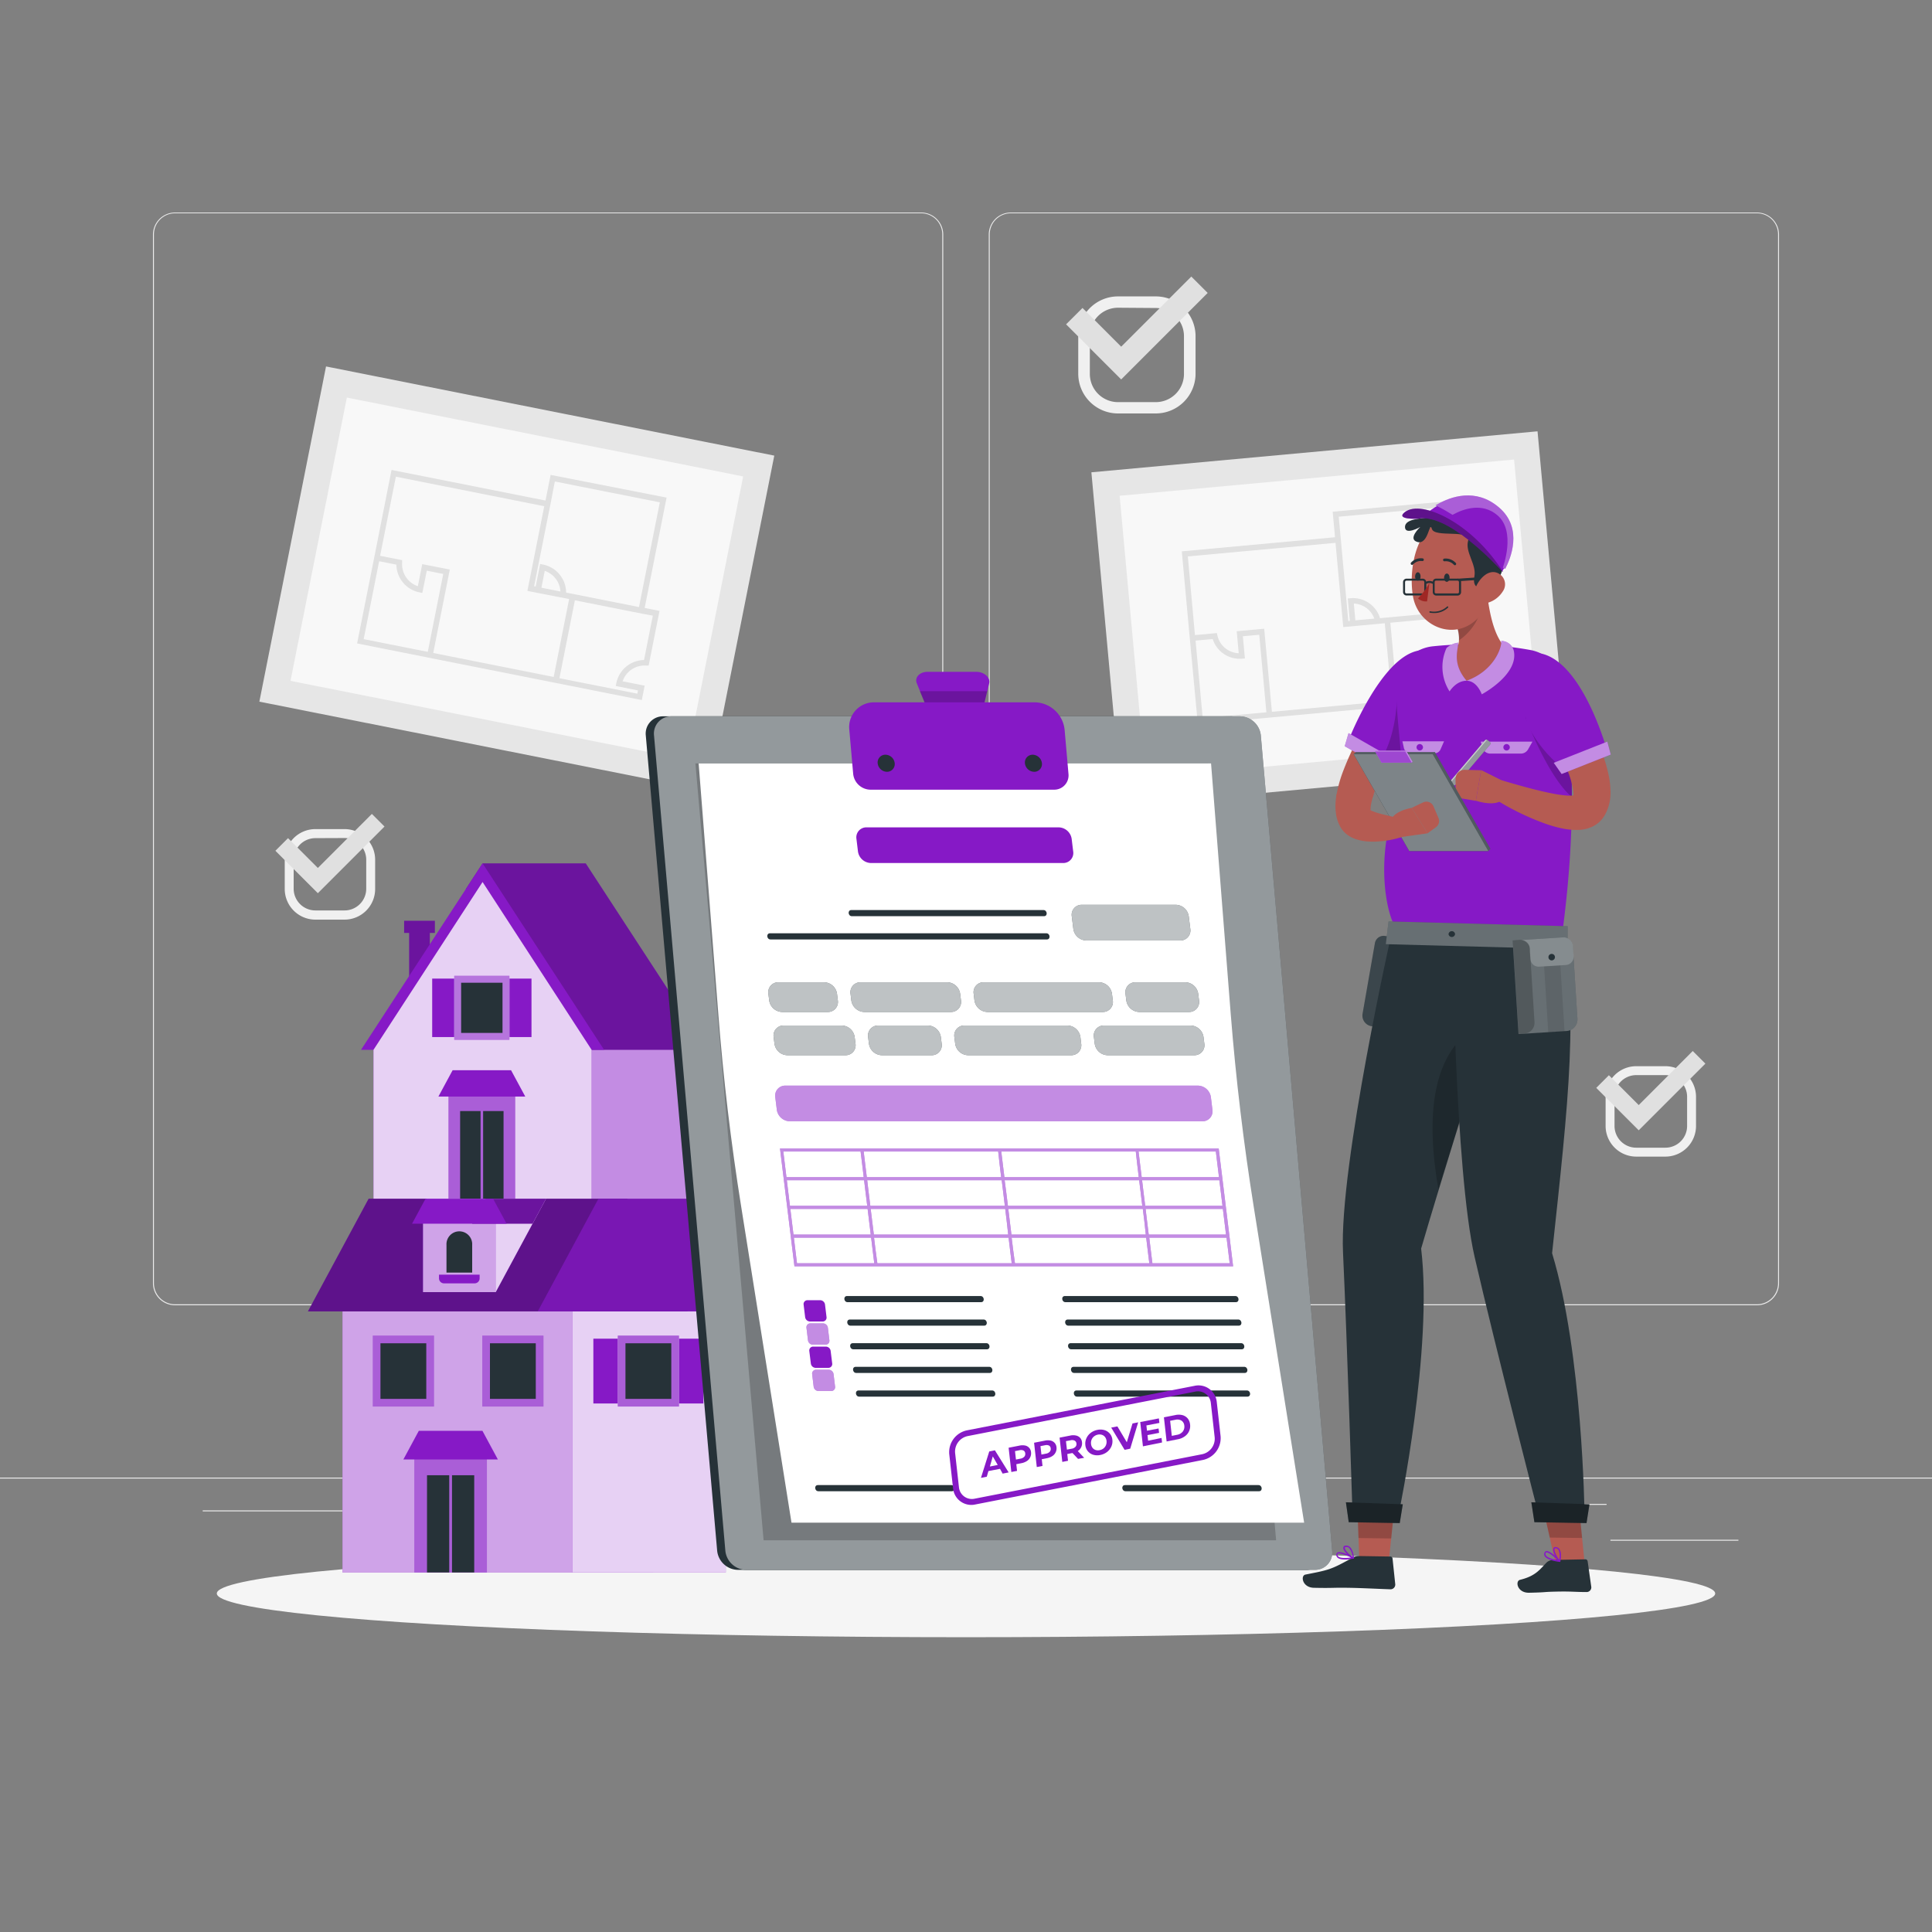 <svg xmlns="http://www.w3.org/2000/svg" viewBox="0 0 500 500"><rect x="0" y="0" width="500" height="500" fill="#808080" stroke="none"/><g id="freepik--background-complete--inject-14"><rect x="416.78" y="398.49" width="33.12" height="0.25" style="fill:#ebebeb"></rect><rect x="322.53" y="401.21" width="8.69" height="0.25" style="fill:#ebebeb"></rect><rect x="396.59" y="389.21" width="19.19" height="0.25" style="fill:#ebebeb"></rect><rect x="52.46" y="390.89" width="43.19" height="0.25" style="fill:#ebebeb"></rect><rect x="104.56" y="390.89" width="6.33" height="0.25" style="fill:#ebebeb"></rect><rect x="131.47" y="395.11" width="93.68" height="0.25" style="fill:#ebebeb"></rect><path d="M238.4,337.8H45.3a5.71,5.71,0,0,1-5.71-5.71V60.66A5.71,5.71,0,0,1,45.3,55H238.4a5.71,5.71,0,0,1,5.71,5.71V332.09A5.71,5.71,0,0,1,238.4,337.8ZM45.3,55.2a5.47,5.47,0,0,0-5.46,5.46V332.09a5.47,5.47,0,0,0,5.46,5.46H238.4a5.47,5.47,0,0,0,5.46-5.46V60.66a5.47,5.47,0,0,0-5.46-5.46Z" style="fill:#ebebeb"></path><path d="M454.7,337.8H261.6a5.71,5.71,0,0,1-5.71-5.71V60.66A5.71,5.71,0,0,1,261.6,55H454.7a5.71,5.71,0,0,1,5.71,5.71V332.09A5.71,5.71,0,0,1,454.7,337.8ZM261.6,55.2a5.47,5.47,0,0,0-5.46,5.46V332.09a5.47,5.47,0,0,0,5.46,5.46H454.7a5.47,5.47,0,0,0,5.46-5.46V60.66a5.47,5.47,0,0,0-5.46-5.46Z" style="fill:#ebebeb"></path><rect y="382.4" width="500" height="0.25" style="fill:#ebebeb"></rect><rect x="300.8" y="102.13" width="86.7" height="115.95" transform="translate(472.09 -197.26) rotate(84.75)" style="fill:#e6e6e6"></rect><rect x="292.9" y="123.46" width="102.52" height="73.27" transform="translate(-13.21 32.16) rotate(-5.25)" style="fill:#fafafa;opacity:0.9"></rect><path d="M344.9,132.43l.6,6.61-39.65,3.65,2,21.8L310,187.42l19.34-1.78,31.06-2.85,1.43-.14,21.5-2L383,177l-5.68.52a5.86,5.86,0,0,1,4.59-5.52l.62-.14-1.3-14.09-3.83.35-2.61-28.41Zm-33.64,53.42-1.85-20.06,4.44-.41a7.31,7.31,0,0,0,7.61,5.08l.72-.06-.53-5.74,4.24-.38,1.85,20.06Zm17.91-1.64-2-21.5-7.11.65.52,5.69a5.87,5.87,0,0,1-5.52-4.6l-.14-.61-5.67.52L307.41,144l38.22-3.51,2,21.8,3.26-.3,5.14-.47,2.35-.22,1.84,20.06Zm21.6-23.67-.4-4.33a5.86,5.86,0,0,1,5.3,3.88Zm29.11-1.23,1.05,11.43a7.3,7.3,0,0,0-5.07,7.61l.06.72,5.73-.53.07.84-20.06,1.84-1.84-20.06,17.66-1.63Zm-6.44-28.06,2.48,27-16.23,1.5-1.44.13-1.1.1a7.29,7.29,0,0,0-7.63-5.16l-.72.06.53,5.82-.39,0-2-21.8-.48-5.18Z" style="fill:#e0e0e0"></path><rect x="89.53" y="90.61" width="88.45" height="118.28" transform="translate(306.72 47.78) rotate(101.25)" style="fill:#e6e6e6"></rect><rect x="96.38" y="97.46" width="74.75" height="104.58" transform="translate(-39.21 251.72) rotate(-78.75)" style="fill:#fafafa;opacity:0.9"></rect><path d="M142.5,122.9l-1.32,6.64-39.85-7.92L97,143.52l-4.58,23,19.44,3.87,31.21,6.2,1.44.29,21.59,4.29.74-3.72-5.71-1.13a6,6,0,0,1,6.09-4.07l.65,0,2.81-14.15-3.84-.77,5.67-28.55ZM94.12,165.41l4-20.16,4.46.88a7.45,7.45,0,0,0,6,7.18l.72.14,1.15-5.76,4.26.85-4,20.16Zm18,3.58,4.29-21.6L109.27,146l-1.13,5.71a6,6,0,0,1-4.07-6.09l0-.65-5.7-1.13,4.08-20.47,38.4,7.64-4.36,21.91,3.28.65,5.16,1,2.36.46-4,20.16Zm28-16.89.86-4.36a6,6,0,0,1,4.06,5.34Zm28.83,7.23-2.28,11.48a7.45,7.45,0,0,0-7.17,6l-.15.72,5.76,1.15-.17.84-20.16-4,4-20.16,17.75,3.53ZM170.76,130l-5.39,27.11-16.31-3.25-1.44-.28-1.11-.22a7.43,7.43,0,0,0-6-7.26l-.72-.15-1.16,5.84-.4-.08,4.36-21.9,1-5.2Z" style="fill:#e0e0e0"></path><path d="M299.12,107h-9.78a10.29,10.29,0,0,1-10.29-10.29V87a10.29,10.29,0,0,1,10.29-10.29h9.78A10.3,10.3,0,0,1,309.41,87v9.78A10.3,10.3,0,0,1,299.12,107Zm-9.78-27.36A7.3,7.3,0,0,0,282.05,87v9.78a7.3,7.3,0,0,0,7.29,7.29h9.78a7.3,7.3,0,0,0,7.29-7.29V87a7.3,7.3,0,0,0-7.29-7.29Z" style="fill:#f0f0f0"></path><polygon points="290.16 98.2 275.9 83.94 280.15 79.7 290.16 89.72 308.31 71.57 312.55 75.81 290.16 98.2" style="fill:#e0e0e0"></polygon><path d="M89.16,238H81.63A7.94,7.94,0,0,1,73.69,230V222.5a7.94,7.94,0,0,1,7.94-7.93h7.53a7.94,7.94,0,0,1,7.93,7.93V230A7.94,7.94,0,0,1,89.16,238Zm-7.53-21.09A5.63,5.63,0,0,0,76,222.5V230a5.63,5.63,0,0,0,5.63,5.62h7.53A5.62,5.62,0,0,0,94.78,230V222.5a5.62,5.62,0,0,0-5.62-5.62Z" style="fill:#f0f0f0"></path><polygon points="82.26 231.16 71.27 220.18 74.54 216.91 82.26 224.63 96.24 210.64 99.51 213.91 82.26 231.16" style="fill:#e0e0e0"></polygon><path d="M431,299.33h-7.54a7.94,7.94,0,0,1-7.93-7.93v-7.54a7.94,7.94,0,0,1,7.93-7.93H431a7.94,7.94,0,0,1,7.93,7.93v7.54A7.94,7.94,0,0,1,431,299.33Zm-7.54-21.09a5.62,5.62,0,0,0-5.62,5.62v7.54a5.62,5.62,0,0,0,5.62,5.62H431a5.62,5.62,0,0,0,5.62-5.62v-7.54a5.62,5.62,0,0,0-5.62-5.62Z" style="fill:#f0f0f0"></path><polygon points="424.1 292.52 413.11 281.54 416.38 278.27 424.1 285.99 438.08 272 441.35 275.27 424.1 292.52" style="fill:#e0e0e0"></polygon></g><g id="freepik--Shadow--inject-14"><ellipse id="freepik--path--inject-14" cx="250" cy="412.39" rx="193.89" ry="11.32" style="fill:#f5f5f5"></ellipse></g><g id="freepik--Character--inject-14"><path d="M347.44,200a75.77,75.77,0,0,1,5.17-11c.95-1.74,2-3.42,3-5.09s2.1-3.29,3.3-5a4.92,4.92,0,0,1,8.1,5.58l0,.06c-1,1.46-2,3-3,4.6s-1.91,3.14-2.84,4.72a83.28,83.28,0,0,0-4.88,9.52c-.4,1-.75,1.94-1,2.85H345.8A33.68,33.68,0,0,1,347.44,200Z" style="fill:#b55b52"></path><path d="M366.83,168.43c-9.56,2.12-17.65,22.73-17.65,22.73l11,6.25a46.47,46.47,0,0,0,8-11.78C370.58,180.51,375.35,166.54,366.83,168.43Z" style="fill:#8619C6"></path><path d="M370.34,180a45.65,45.65,0,0,1-2.16,5.62,46.47,46.47,0,0,1-8,11.78L357.79,196c3.79-6.88,3.75-15.67,3.75-15.67l8.24-1.43Z" style="opacity:0.2"></path><path d="M356.4,242.06H357a1.67,1.67,0,0,1,1.67,1.67V264a1.67,1.67,0,0,1-1.67,1.67h-.09a2.78,2.78,0,0,1-2.78-2.78V244.35A2.29,2.29,0,0,1,356.4,242.06Z" transform="translate(49.03 -57.56) rotate(9.91)" style="fill:#263238"></path><path d="M356.4,242.06H357a1.67,1.67,0,0,1,1.67,1.67V264a1.67,1.67,0,0,1-1.67,1.67h-.09a2.78,2.78,0,0,1-2.78-2.78V244.35A2.29,2.29,0,0,1,356.4,242.06Z" transform="translate(49.03 -57.56) rotate(9.91)" style="fill:#fff;opacity:0.1"></path><polygon points="359.3 405.33 351.84 405.24 351.22 387.9 361.07 388.06 359.3 405.33" style="fill:#b55b52"></polygon><polygon points="351.22 387.91 351.58 398.04 360.04 398.15 361.08 388.06 351.22 387.91" style="opacity:0.2"></polygon><path d="M351.68,402.7l8.14.13a.57.57,0,0,1,.57.52l.7,6.65a1.22,1.22,0,0,1-1.23,1.31c-2.93-.09-7.15-.33-10.84-.39-4.31-.07-3.89.11-8.95,0-3.06-.05-3.54-3.16-2.23-3.42,6-1.18,6.58-1.24,12-4.27A3.76,3.76,0,0,1,351.68,402.7Z" style="fill:#263238"></path><path d="M350.33,403.37a.19.19,0,0,0,.12-.14.2.2,0,0,0-.09-.19c-.34-.18-3.31-1.74-4.22-1.25a.54.54,0,0,0-.3.46h0a1,1,0,0,0,.31.87c.81.73,3,.47,4.16.25Zm-4-1.3c.56-.19,2.18.46,3.35,1-1.65.25-2.88.16-3.33-.25a.64.64,0,0,1-.2-.58.21.21,0,0,1,.11-.18Z" style="fill:#8619C6"></path><path d="M350.33,403.37l0,0a.16.16,0,0,0,.08-.15c0-.09-.17-2.1-1.1-2.9a1.32,1.32,0,0,0-1-.32h0c-.49,0-.63.29-.67.49-.15.84,1.61,2.48,2.5,2.9A.2.2,0,0,0,350.33,403.37Zm-2.11-3a.74.74,0,0,1,.18,0h0a.92.92,0,0,1,.72.23,4.2,4.2,0,0,1,.94,2.32c-.91-.57-2.1-1.85-2-2.36C348.06,400.49,348.07,400.41,348.22,400.36Zm.17-.21h0Z" style="fill:#8619C6"></path><path d="M367.79,323.13c11.09-38.08,21.43-64.54,19-83.43l-26.32.31s-13.94,61.74-12.9,84.08c1.08,23.23,2.45,67.37,2.45,67.37l12,.17S370.91,349.08,367.79,323.13Z" style="fill:#263238"></path><path d="M372.25,307.78c5.88-19.42,11.15-32.92,14.19-44.23C369,269.7,369.35,291,372.25,307.78Z" style="opacity:0.2"></path><polygon points="348.32 388.79 349.05 393.94 362.25 394.17 363.04 389.31 348.32 388.79" style="fill:#263238"></polygon><polygon points="348.32 388.79 349.05 393.94 362.25 394.17 363.04 389.31 348.32 388.79" style="opacity:0.3"></polygon><polygon points="410.19 405.33 402.71 405.24 398.83 387.9 408.43 388.05 410.19 405.33" style="fill:#b55b52"></polygon><polygon points="398.83 387.91 401.08 397.92 409.45 398.03 408.44 388.06 398.83 387.91" style="opacity:0.2"></polygon><path d="M402.15,403.71l8.13-.16a.58.58,0,0,1,.6.5l.94,6.62a1.21,1.21,0,0,1-1.17,1.35c-2.93,0-3.86-.19-7.55-.12-4.31.09-2.32.19-7.37.3-3.06.06-3.66-3-2.36-3.34,4.11-1,5.13-2.7,6.94-4.53A2.61,2.61,0,0,1,402.15,403.71Z" style="fill:#263238"></path><path d="M403.64,404.22a.19.19,0,0,0,.16-.09.2.2,0,0,0,0-.21c-.26-.27-2.61-2.68-3.63-2.5a.59.59,0,0,0-.43.35h0a1,1,0,0,0,0,.92c.53.95,2.65,1.37,3.87,1.53Zm-3.37-2.46c.6,0,1.94,1.11,2.87,2-1.65-.27-2.78-.74-3.09-1.27a.66.66,0,0,1,0-.61.18.18,0,0,1,.16-.14Z" style="fill:#8619C6"></path><path d="M403.64,404.22h.05a.15.15,0,0,0,.12-.12c0-.09.49-2-.16-3.1a1.24,1.24,0,0,0-.83-.6h0c-.47-.11-.69.07-.78.25-.4.76.76,2.86,1.48,3.53A.15.15,0,0,0,403.64,404.22Zm-1.08-3.51a.62.62,0,0,1,.18,0h0a1,1,0,0,1,.61.45,4.08,4.08,0,0,1,.18,2.49c-.69-.82-1.42-2.41-1.18-2.86A.21.21,0,0,1,402.56,400.71Zm.22-.15Z" style="fill:#8619C6"></path><path d="M401.68,324.33c4.09-38.09,7.47-66.16,1.56-85l-27.42.73s.67,62.94,5.82,85.28c5.35,23.23,16.43,66.17,16.43,66.17l12,.17S409.58,350.27,401.68,324.33Z" style="fill:#263238"></path><polygon points="396.31 388.79 397.1 393.94 410.59 394.17 411.35 389.31 396.31 388.79" style="fill:#263238"></polygon><polygon points="396.31 388.79 397.1 393.94 410.59 394.17 411.35 389.31 396.31 388.79" style="opacity:0.3"></polygon><path d="M370.67,167.28a88.86,88.86,0,0,1,25.15.9,10.69,10.69,0,0,1,8.89,9c1.55,10.67,4,31.68-.41,64.46-3.95,1.25-15.58,1.16-24.83.5-1-.08-3.46-2.42-3.46-2.42s-2.22,1.91-3.5,1.76c-6.12-.74-11-1.79-12.13-3-2.5-6-4.07-21.06,2.58-34.57.07-8.09-1.53-17.2-1.67-25.89A10.64,10.64,0,0,1,370.67,167.28Z" style="fill:#8619C6"></path><path d="M384.82,153.48c.74,5.55,1.87,12,5.79,15.14a11.73,11.73,0,0,1-10.53,7.55c-5.94.31-5-4.43-4-6.94,2.52-2.83,1.31-6,.67-8.23Z" style="fill:#b55b52"></path><path d="M383.18,156.19c0-.35-.1-.7-.15-1.05L376.71,161a13.4,13.4,0,0,1,.84,4.74C380.68,163.65,383.56,159.56,383.18,156.19Z" style="opacity:0.2"></path><path d="M386.9,145.41c-.94,7.34-1.11,11.69-5.08,15.19-6,5.28-14.86,1.22-16.14-6.26-1.15-6.74.57-17.61,8-20A10.2,10.2,0,0,1,386.9,145.41Z" style="fill:#b55b52"></path><path d="M375.15,149.57c0,.6-.39,1.06-.79,1s-.68-.53-.64-1.13.39-1.07.79-1S375.18,149,375.15,149.57Z" style="fill:#263238"></path><path d="M367.64,149.25c0,.6-.39,1.06-.78,1s-.68-.54-.64-1.14.39-1.06.78-1S367.68,148.65,367.64,149.25Z" style="fill:#263238"></path><path d="M377.21,149.75h-5.55a.87.87,0,0,0-.87.78,2.11,2.11,0,0,0-1.71,0,.88.88,0,0,0-.87-.77H364a.89.89,0,0,0-.89.89v2.57a.89.89,0,0,0,.89.89h4.24a.89.89,0,0,0,.89-.89v-2.1a1.57,1.57,0,0,1,1.67,0v2.12a.89.89,0,0,0,.89.89h5.55a.89.89,0,0,0,.89-.89v-2.57A.89.89,0,0,0,377.21,149.75Zm-8.63,3.46a.38.38,0,0,1-.37.37H364a.37.37,0,0,1-.37-.37v-2.57a.37.37,0,0,1,.37-.37h4.24a.38.38,0,0,1,.37.37Zm9,0a.36.36,0,0,1-.37.37h-5.55a.36.36,0,0,1-.37-.37v-2.57a.36.36,0,0,1,.37-.37h5.55a.38.38,0,0,1,.37.37Z" style="fill:#263238"></path><path d="M369.93,150.86a17.86,17.86,0,0,1-2.95,4,3,3,0,0,0,2.35.78Z" style="fill:#a02724"></path><path d="M376.6,146.28a.34.34,0,0,0,.15-.09.35.35,0,0,0,0-.5,3.52,3.52,0,0,0-3-1.12.35.35,0,0,0-.28.41.37.37,0,0,0,.42.28h0a2.82,2.82,0,0,1,2.39.92A.38.38,0,0,0,376.6,146.28Z" style="fill:#263238"></path><path d="M365.36,146.19a.36.36,0,0,0,.32-.1,2.78,2.78,0,0,1,2.39-.89.35.35,0,1,0,.12-.69,3.43,3.43,0,0,0-3,1.08.36.36,0,0,0,0,.5A.3.3,0,0,0,365.36,146.19Z" style="fill:#263238"></path><path d="M388.53,165.87c.18,1.7-1.86,7.73-9,10.31,2.75,0,3.95,3.51,3.95,3.51s9.45-5,8.32-11.11A3.35,3.35,0,0,0,388.53,165.87Z" style="fill:#8619C6"></path><path d="M377.34,166.33c.17,1.67-1.76,5.17,2.21,9.85-2.76,0-4.4,2.76-4.4,2.76a11.75,11.75,0,0,1-.78-11.24A5.47,5.47,0,0,1,377.34,166.33Z" style="fill:#8619C6"></path><g style="opacity:0.5"><path d="M388.53,165.87c.18,1.7-1.86,7.73-9,10.31,2.75,0,3.95,3.51,3.95,3.51s9.45-5,8.32-11.11A3.35,3.35,0,0,0,388.53,165.87Z" style="fill:#fff"></path><path d="M377.34,166.33c.17,1.67-1.76,5.17,2.21,9.85-2.76,0-4.4,2.76-4.4,2.76a11.75,11.75,0,0,1-.78-11.24A5.47,5.47,0,0,1,377.34,166.33Z" style="fill:#fff"></path></g><polygon points="358.64 244.35 405.69 245.62 405.69 239.7 359.36 238.46 358.64 244.35" style="fill:#263238"></polygon><polygon points="358.64 244.35 405.69 245.62 405.69 239.7 359.36 238.46 358.64 244.35" style="fill:#fff;opacity:0.3"></polygon><path d="M391.46,243.41l1.53,24.2,12.47-.79a3,3,0,0,0,2.78-3.15l-1.19-18.8a2.44,2.44,0,0,0-2.59-2.28Z" style="fill:#263238"></path><path d="M391.46,243.41l1.53,24.2,12.47-.79a3,3,0,0,0,2.78-3.15l-1.19-18.8a2.44,2.44,0,0,0-2.59-2.28Z" style="fill:#fff;opacity:0.3"></path><path d="M395,243.25h1.48a0,0,0,0,1,0,0V267.5a0,0,0,0,1,0,0h-2a2.29,2.29,0,0,1-2.29-2.29V246A2.78,2.78,0,0,1,395,243.25Z" transform="translate(804.03 485.38) rotate(176.39)" style="opacity:0.2"></path><path d="M395.92,246.34l0-.76a2.44,2.44,0,0,0-2.6-2.28l11.18-.71a2.44,2.44,0,0,1,2.59,2.28l.05.76.11,1.85a2.13,2.13,0,0,1-2,2.26l-6.92.43a2.12,2.12,0,0,1-2.26-2Z" style="fill:#fff;opacity:0.2"></path><path d="M400.74,247.76a.84.84,0,1,0,.78-.89A.83.83,0,0,0,400.74,247.76Z" style="fill:#263238"></path><path d="M374.88,241.74a.85.85,0,0,0,1.69,0,.85.85,0,0,0-1.69,0Z" style="fill:#263238"></path><rect x="400.17" y="249.94" width="4.22" height="17.06" transform="translate(-15.5 25.88) rotate(-3.61)" style="opacity:0.1"></rect><path d="M383.21,152.13s-2.25.21-1.64-2.94-2.49-6.28-1.61-9.29-8.69-.67-9.38-3-.84,4.25-3.8,3.35c-2.58-.78.78-3.87.78-3.87s-3.95,2.25-3.95,0,4.66-2.15,6.31-2.54c4.7-1.13,14.95-6.66,17.85,7.42,0,0,4.39,3.07-2,12Z" style="fill:#263238"></path><path d="M405.07,179.78a196.56,196.56,0,0,1,1.71,26.49c-6.33-5.47-11.87-20.37-11.87-20.37V180l4.72-3.8Z" style="opacity:0.2"></path><polygon points="361.61 196.95 349 189.73 348.01 193.12 359.36 199.56 361.61 196.95" style="fill:#8619C6"></polygon><polygon points="361.61 196.95 349 189.73 348.01 193.12 359.36 199.56 361.61 196.95" style="fill:#fff;opacity:0.5"></polygon><path d="M368.85,133.16s9.87-9.24,18.85-1.61c7.48,6.37,1.1,16.29,1.1,16.29l-3.6-4.2-7-6-6.41-3.71Z" style="fill:#8619C6"></path><path d="M363.59,132.52c4.34-3.33,17.44,2.89,25.34,15.42l0,.1c-2.23-2.44-14.51-15.39-21.91-13.79C367,134.25,360.92,134.57,363.59,132.52Z" style="fill:#8619C6"></path><g style="opacity:0.3"><path d="M363.59,132.52c4.34-3.33,17.44,2.89,25.34,15.42l0,.1c-2.23-2.44-14.51-15.39-21.91-13.79C367,134.25,360.92,134.57,363.59,132.52Z"></path></g><path d="M372.07,130.47c3.33-1.9,9.81-4.3,15.84.83,6.46,5.49,2.88,13.57,1.63,15.91l-.61-.27c0-.1,3.52-9.43-1.41-13.6-4-3.41-8.89-1.58-11.43-.19l-.17.09-.17-.1c-.83-.53-2.14-1.31-3.67-2.08l-.55-.29Z" style="fill:#8619C6"></path><path d="M372.07,130.47c3.33-1.9,9.81-4.3,15.84.83,6.46,5.49,2.88,13.57,1.63,15.91l-.61-.27c0-.1,3.52-9.43-1.41-13.6-4-3.41-8.89-1.58-11.43-.19l-.17.09-.17-.1c-.83-.53-2.14-1.31-3.67-2.08l-.55-.29Z" style="fill:#fff;opacity:0.3"></path><path d="M371.13,158.66a6.57,6.57,0,0,1-1.05-.09.19.19,0,0,1-.15-.22.18.18,0,0,1,.21-.15,5,5,0,0,0,4.35-1.21.18.18,0,0,1,.27.25A5.15,5.15,0,0,1,371.13,158.66Z" style="fill:#263238"></path><path d="M396.6,191.93H383.21l.44,1.55a2.12,2.12,0,0,0,2,1.55h7.95a2.13,2.13,0,0,0,1.87-1.11Z" style="fill:#fff;opacity:0.5"></path><path d="M389.07,193.4a.83.83,0,0,0,.83.83.84.84,0,0,0,.84-.83.85.85,0,0,0-.84-.84A.84.84,0,0,0,389.07,193.4Z" style="fill:#8619C6"></path><path d="M373.72,191.85H362.94l.35,1.55a1.81,1.81,0,0,0,1.65,1.55h6.4a1.71,1.71,0,0,0,1.51-1.11Z" style="fill:#fff;opacity:0.5"></path><path d="M366.6,193.4a.83.83,0,0,0,.83.83.84.84,0,0,0,.84-.83.85.85,0,0,0-.84-.84A.84.84,0,0,0,366.6,193.4Z" style="fill:#8619C6"></path><polygon points="377.74 150.4 383.94 149.98 383.89 149.31 377.16 149.78 377.74 150.4" style="fill:#263238"></polygon><path d="M388.91,153.07a6.9,6.9,0,0,1-4.39,3.06c-2.41.51-3.48-1.69-2.69-3.88.71-2,2.82-4.62,5.18-4.14A3.18,3.18,0,0,1,388.91,153.07Z" style="fill:#b55b52"></path><path d="M375.56,201.9l-.5,1.56a.24.24,0,0,0,.34.29l1.47-.74,8.74-10.28a.52.52,0,0,0-.06-.73l-.51-.44a.52.52,0,0,0-.74.06Z" style="fill:#263238"></path><path d="M375.56,201.9l-.5,1.56a.24.24,0,0,0,.34.29l1.47-.74,8.74-10.28a.52.52,0,0,0-.06-.73l-.51-.44a.52.52,0,0,0-.74.06Z" style="fill:#fff;opacity:0.5"></path><path d="M384.83,191.46l-9.11,10.71-.61,1.51a.22.22,0,0,1-.05-.22l.5-1.56,8.74-10.28A.52.52,0,0,1,384.83,191.46Z" style="fill:#fff;opacity:0.5"></path><path d="M389.33,202.3l-6-3-1.38,7.92s5.77,2,7.34-.87Z" style="fill:#b55b52"></path><path d="M376.7,201.54v2.86a2.31,2.31,0,0,0,1.93,2.3l3.31.56,1.38-7.92-4.22-.11A2.34,2.34,0,0,0,376.7,201.54Z" style="fill:#b55b52"></path><path d="M386.51,206.56a67.37,67.37,0,0,0,13.63,6.68,33.92,33.92,0,0,0,3.92,1.11,18,18,0,0,0,4.76.42,9,9,0,0,0,3.38-.88,7.35,7.35,0,0,0,2-1.45c.15-.16.32-.36.44-.5l.29-.39c.19-.26.34-.53.5-.8a11.82,11.82,0,0,0,1.37-5.86,22,22,0,0,0-.55-4.59,38.41,38.41,0,0,0-1.1-4A67.09,67.09,0,0,0,412.2,189c-1.1-2.3-2.26-4.55-3.52-6.73s-2.51-4.29-4-6.47a5.14,5.14,0,0,0-8.61,5.61l.05.09c1.17,1.87,2.43,3.92,3.57,5.92s2.27,4,3.29,6.08a62.61,62.61,0,0,1,2.75,6.09,21.37,21.37,0,0,1,1.48,5.52,5.3,5.3,0,0,1,0,.77,12.74,12.74,0,0,1-1.84,0c-1-.1-2.08-.23-3.17-.44-4.38-.83-9-2.16-13.54-3.49l-.09,0a2.56,2.56,0,0,0-2.08,4.63Z" style="fill:#b55b52"></path><path d="M399.65,169.35C410.1,172.64,416,194.54,416,194.54L404.66,199a33.81,33.81,0,0,1-9.14-11C394.37,185.77,391.32,166.72,399.65,169.35Z" style="fill:#8619C6"></path><polygon points="415.97 191.93 402.11 197.41 404.15 200.31 416.86 195.28 415.97 191.93" style="fill:#8619C6"></polygon><polygon points="415.97 191.93 402.11 197.41 404.15 200.31 416.86 195.28 415.97 191.93" style="fill:#fff;opacity:0.5"></polygon><polygon points="350.89 194.64 371.35 194.64 385.72 219.68 385.17 220.24 364.71 220.24 350.33 195.19 350.89 194.64" style="fill:#263238"></polygon><polygon points="350.89 194.64 371.35 194.64 385.72 219.68 385.17 220.24 364.71 220.24 350.33 195.19 350.89 194.64" style="fill:#fff;opacity:0.2"></polygon><polygon points="364.71 220.24 385.17 220.24 370.79 195.19 350.33 195.19 364.71 220.24" style="fill:#263238"></polygon><polygon points="364.71 220.24 385.17 220.24 370.79 195.19 350.33 195.19 364.71 220.24" style="fill:#fff;opacity:0.4"></polygon><polygon points="356.13 194.27 363.92 194.27 365.57 197.15 365.34 197.38 357.55 197.38 355.9 194.5 356.13 194.27" style="fill:#8619C6"></polygon><polygon points="356.13 194.27 363.92 194.27 365.57 197.15 365.34 197.38 357.55 197.38 355.9 194.5 356.13 194.27" style="fill:#fff;opacity:0.5"></polygon><polygon points="357.55 197.38 355.9 194.5 363.69 194.5 365.34 197.38 357.55 197.38" style="fill:#8619C6"></polygon><polygon points="357.55 197.38 355.9 194.5 363.69 194.5 365.34 197.38 357.55 197.38" style="fill:#fff;opacity:0.2"></polygon><path d="M345.76,210.65a15,15,0,0,1,0-4.13c.05-.36.12-.69.18-1h9.59a19.75,19.75,0,0,0-.66,2.42,7.14,7.14,0,0,0-.17,1.57,1.77,1.77,0,0,1,0,.19,1.23,1.23,0,0,0,.23.11,15,15,0,0,0,2.21.75c1.62.45,3.47.83,5.22,1.27l.19,0a2.5,2.5,0,0,1,.15,4.81,24.58,24.58,0,0,1-6.2,1.14,18.44,18.44,0,0,1-3.45-.1,13.45,13.45,0,0,1-2-.46,7.88,7.88,0,0,1-2.48-1.27,7.07,7.07,0,0,1-.71-.64,8.13,8.13,0,0,1-.66-.8,9.27,9.27,0,0,1-.73-1.34A9.6,9.6,0,0,1,345.76,210.65Z" style="fill:#b55b52"></path><path d="M362.34,216.66l7.11-1-4.1-6.58s-6,.88-5.6,4.59Z" style="fill:#b55b52"></path><path d="M372.27,211.68l-1.28-3a2,2,0,0,0-2.73-1l-2.91,1.39,4.1,6.58,2.15-1.55A2,2,0,0,0,372.27,211.68Z" style="fill:#b55b52"></path></g><g id="freepik--House--inject-14"><polygon points="104.59 238.3 112.54 238.3 112.54 241.44 111.24 241.44 111.24 255.53 105.89 255.53 105.89 241.44 104.59 241.44 104.59 238.3" style="fill:#8619C6"></polygon><g style="opacity:0.2"><polygon points="104.59 238.3 112.54 238.3 112.54 241.44 111.24 241.44 111.24 255.53 105.89 255.53 105.89 241.44 104.59 241.44 104.59 238.3"></polygon></g><polygon points="151.59 228.26 179.82 271.69 179.82 310.66 112.98 310.66 112.98 271.69 151.59 228.26" style="fill:#8619C6"></polygon><polygon points="151.59 228.26 179.82 271.69 179.82 310.66 112.98 310.66 112.98 271.69 151.59 228.26" style="fill:#fff;opacity:0.5"></polygon><polygon points="120.59 230.03 124.89 223.44 151.59 223.44 183.05 271.69 156.34 271.69 120.59 271.69 120.59 230.03" style="fill:#8619C6"></polygon><polygon points="120.59 230.03 124.89 223.44 151.59 223.44 183.05 271.69 156.34 271.69 120.59 271.69 120.59 230.03" style="opacity:0.2"></polygon><polygon points="156.34 271.69 124.89 223.44 93.43 271.69 156.34 271.69" style="fill:#8619C6"></polygon><polygon points="124.89 228.26 153.11 271.69 153.11 310.66 96.66 310.66 96.66 271.69 124.89 228.26" style="fill:#8619C6"></polygon><polygon points="124.89 228.26 153.11 271.69 153.11 310.66 96.66 310.66 96.66 271.69 124.89 228.26" style="fill:#fff;opacity:0.8"></polygon><rect x="131.84" y="253.26" width="5.71" height="15.13" style="fill:#8619C6"></rect><rect x="111.85" y="253.26" width="5.71" height="15.13" style="fill:#8619C6"></rect><rect x="117.56" y="252.54" width="14.27" height="16.56" style="fill:#8619C6"></rect><rect x="117.56" y="252.54" width="14.27" height="16.56" style="fill:#fff;opacity:0.4"></rect><rect x="119.34" y="254.33" width="10.71" height="12.99" style="fill:#263238"></rect><rect x="116.07" y="282.81" width="17.26" height="27.86" transform="translate(249.4 593.47) rotate(180)" style="fill:#8619C6"></rect><rect x="116.07" y="282.81" width="17.26" height="27.86" transform="translate(249.4 593.47) rotate(180)" style="fill:#fff;opacity:0.3"></rect><polygon points="117.14 276.97 132.26 276.97 135.94 283.79 113.46 283.79 117.14 276.97" style="fill:#8619C6"></polygon><rect x="125.03" y="287.54" width="5.29" height="23.13" style="fill:#263238"></rect><rect x="119.08" y="287.54" width="5.29" height="23.13" style="fill:#263238"></rect><rect x="88.64" y="338.81" width="80.41" height="68.15" style="fill:#8619C6"></rect><rect x="88.64" y="338.81" width="80.41" height="68.15" style="fill:#fff;opacity:0.6"></rect><rect x="148.12" y="338.81" width="39.71" height="68.15" style="fill:#8619C6"></rect><rect x="148.12" y="338.81" width="39.71" height="68.15" style="fill:#fff;opacity:0.8"></rect><rect x="124.82" y="345.66" width="15.82" height="18.35" style="fill:#8619C6"></rect><rect x="124.82" y="345.66" width="15.82" height="18.35" style="fill:#fff;opacity:0.3"></rect><rect x="126.8" y="347.64" width="11.86" height="14.39" style="fill:#263238"></rect><rect x="153.56" y="346.45" width="6.33" height="16.77" style="fill:#8619C6"></rect><rect x="175.71" y="346.45" width="6.33" height="16.77" style="fill:#8619C6"></rect><rect x="159.89" y="345.66" width="15.82" height="18.35" style="fill:#8619C6"></rect><rect x="159.89" y="345.66" width="15.82" height="18.35" style="fill:#fff;opacity:0.3"></rect><rect x="161.87" y="347.64" width="11.86" height="14.39" style="fill:#263238"></rect><rect x="107.23" y="376.64" width="18.78" height="30.31" style="fill:#8619C6"></rect><rect x="107.23" y="376.64" width="18.78" height="30.31" style="fill:#fff;opacity:0.3"></rect><polygon points="124.85 370.29 108.39 370.29 104.39 377.71 128.85 377.71 124.85 370.29" style="fill:#8619C6"></polygon><rect x="110.51" y="381.79" width="5.75" height="25.16" style="fill:#263238"></rect><rect x="116.98" y="381.79" width="5.75" height="25.16" style="fill:#263238"></rect><polygon points="178.01 339.39 162.3 310.23 95.4 310.23 79.69 339.39 178.01 339.39" style="fill:#8619C6"></polygon><polygon points="178.01 339.39 162.3 310.23 95.4 310.23 79.69 339.39 178.01 339.39" style="opacity:0.3"></polygon><polygon points="196.79 339.39 181.08 310.23 154.88 310.23 139.17 339.39 196.79 339.39" style="fill:#8619C6"></polygon><polygon points="196.79 339.39 181.08 310.23 154.88 310.23 139.17 339.39 196.79 339.39" style="opacity:0.1"></polygon><polygon points="110.39 334.4 110.39 310.23 141.31 310.23 128.29 334.4 110.39 334.4" style="fill:#8619C6"></polygon><polygon points="110.39 334.4 110.39 310.23 141.31 310.23 128.29 334.4 110.39 334.4" style="fill:#fff;opacity:0.8"></polygon><rect x="109.48" y="315.62" width="18.78" height="18.78" transform="translate(237.74 650.02) rotate(180)" style="fill:#8619C6"></rect><rect x="109.48" y="315.62" width="18.78" height="18.78" transform="translate(237.74 650.02) rotate(180)" style="fill:#fff;opacity:0.6"></rect><path d="M114.91,329.88h7.92a1.3,1.3,0,0,1,1.3,1.3v.95a0,0,0,0,1,0,0H113.61a0,0,0,0,1,0,0v-.95A1.3,1.3,0,0,1,114.91,329.88Z" transform="translate(237.74 662.01) rotate(180)" style="fill:#8619C6"></path><path d="M115.55,322.18a3.33,3.33,0,1,1,6.65,0v7.17h-6.65Z" style="fill:#263238"></path><polygon points="122.19 316.69 125.68 310.23 141.31 310.23 137.83 316.69 122.19 316.69" style="fill:#8619C6"></polygon><polygon points="122.19 316.69 125.68 310.23 141.31 310.23 137.83 316.69 122.19 316.69" style="opacity:0.2"></polygon><polygon points="127.61 310.23 131.1 316.69 106.64 316.69 110.13 310.23 127.61 310.23" style="fill:#8619C6"></polygon><rect x="96.49" y="345.66" width="15.82" height="18.35" style="fill:#8619C6"></rect><rect x="96.49" y="345.66" width="15.82" height="18.35" style="fill:#fff;opacity:0.3"></rect><rect x="98.46" y="347.64" width="11.86" height="14.39" style="fill:#263238"></rect></g><g id="freepik--Clipboard--inject-14"><path d="M191,406.28H338.13a4.47,4.47,0,0,0,4.51-4.95l-18.47-211a5.5,5.5,0,0,0-5.37-4.95H171.64a4.47,4.47,0,0,0-4.51,4.95l18.47,211A5.5,5.5,0,0,0,191,406.28Z" style="fill:#263238"></path><path d="M193.09,406.28H340.25a4.46,4.46,0,0,0,4.51-4.95l-18.46-211a5.51,5.51,0,0,0-5.38-4.95H173.77a4.46,4.46,0,0,0-4.51,4.95l18.46,211A5.5,5.5,0,0,0,193.09,406.28Z" style="fill:#263238"></path><path d="M193.09,406.28H340.25a4.46,4.46,0,0,0,4.51-4.95l-18.46-211a5.51,5.51,0,0,0-5.38-4.95H173.77a4.46,4.46,0,0,0-4.51,4.95l18.46,211A5.5,5.5,0,0,0,193.09,406.28Z" style="fill:#fff;opacity:0.5"></path><polygon points="312.61 197.57 330.26 398.62 197.62 398.62 179.97 197.57 312.61 197.57" style="opacity:0.2"></polygon><path d="M313.42,197.58l5.09,64.83q2,25.21,6,50.2l13,81.46H204.84l-13-81.66q-4-24.95-5.95-50.14l-5.08-64.69Z" style="fill:#fff"></path><path d="M225.39,223.35h49.73a2.59,2.59,0,0,0,2.62-3l-.39-3.23a3.47,3.47,0,0,0-3.35-3H224.26a2.58,2.58,0,0,0-2.61,3l.39,3.23A3.47,3.47,0,0,0,225.39,223.35Z" style="fill:#8619C6"></path><path d="M204.39,290.19H311.16a2.58,2.58,0,0,0,2.61-3l-.39-3.23a3.47,3.47,0,0,0-3.35-3H203.26a2.59,2.59,0,0,0-2.62,3l.4,3.23A3.47,3.47,0,0,0,204.39,290.19Z" style="fill:#8619C6"></path><path d="M204.39,290.19H311.16a2.58,2.58,0,0,0,2.61-3l-.39-3.23a3.47,3.47,0,0,0-3.35-3H203.26a2.59,2.59,0,0,0-2.62,3l.4,3.23A3.47,3.47,0,0,0,204.39,290.19Z" style="fill:#fff;opacity:0.5"></path><path d="M270.19,237.11H220.46c-1,0-1.16-1.59-.14-1.59h49.73c1,0,1.17,1.59.14,1.59Z" style="fill:#263238"></path><path d="M199.27,241.53h71.52c1,0,1.17,1.6.14,1.6H199.4c-1,0-1.16-1.6-.13-1.6Z" style="fill:#263238"></path><path d="M281.16,243.39h24.27a2.59,2.59,0,0,0,2.62-3l-.4-3.23a3.46,3.46,0,0,0-3.35-3H280a2.58,2.58,0,0,0-2.62,3l.4,3.23A3.47,3.47,0,0,0,281.16,243.39Z" style="fill:#263238"></path><path d="M281.16,243.39h24.27a2.59,2.59,0,0,0,2.62-3l-.4-3.23a3.46,3.46,0,0,0-3.35-3H280a2.58,2.58,0,0,0-2.62,3l.4,3.23A3.47,3.47,0,0,0,281.16,243.39Z" style="fill:#fff;opacity:0.7"></path><path d="M294.84,261.9h12.85a2.59,2.59,0,0,0,2.62-3l-.21-1.69a3.46,3.46,0,0,0-3.34-3H293.9a2.58,2.58,0,0,0-2.62,3l.21,1.69A3.47,3.47,0,0,0,294.84,261.9Z" style="fill:#263238"></path><path d="M255.54,261.9h29.83a2.59,2.59,0,0,0,2.62-3l-.21-1.69a3.46,3.46,0,0,0-3.34-3H254.6a2.57,2.57,0,0,0-2.61,3l.2,1.69A3.48,3.48,0,0,0,255.54,261.9Z" style="fill:#263238"></path><path d="M223.67,261.9h22.41a2.6,2.6,0,0,0,2.62-3l-.21-1.69a3.46,3.46,0,0,0-3.35-3h-22.4a2.58,2.58,0,0,0-2.62,3l.2,1.69A3.49,3.49,0,0,0,223.67,261.9Z" style="fill:#263238"></path><path d="M202.41,261.9h11.8a2.59,2.59,0,0,0,2.62-3l-.21-1.69a3.46,3.46,0,0,0-3.35-3H201.48a2.58,2.58,0,0,0-2.62,3l.21,1.69A3.47,3.47,0,0,0,202.41,261.9Z" style="fill:#263238"></path><path d="M286.66,273.09h22.4a2.58,2.58,0,0,0,2.62-3l-.21-1.69a3.47,3.47,0,0,0-3.34-3H285.72a2.59,2.59,0,0,0-2.62,3l.21,1.69A3.46,3.46,0,0,0,286.66,273.09Z" style="fill:#263238"></path><path d="M250.55,273.09h26.64a2.58,2.58,0,0,0,2.62-3l-.2-1.69a3.49,3.49,0,0,0-3.35-3H249.61a2.59,2.59,0,0,0-2.62,3l.21,1.69A3.46,3.46,0,0,0,250.55,273.09Z" style="fill:#263238"></path><path d="M228.23,273.09h12.85a2.58,2.58,0,0,0,2.62-3l-.21-1.69a3.47,3.47,0,0,0-3.35-3H227.29a2.59,2.59,0,0,0-2.62,3l.21,1.69A3.46,3.46,0,0,0,228.23,273.09Z" style="fill:#263238"></path><path d="M203.78,273.09h15a2.58,2.58,0,0,0,2.62-3l-.21-1.69a3.47,3.47,0,0,0-3.35-3h-15a2.59,2.59,0,0,0-2.62,3l.21,1.69A3.46,3.46,0,0,0,203.78,273.09Z" style="fill:#263238"></path><g style="opacity:0.7"><path d="M294.84,261.9h12.85a2.59,2.59,0,0,0,2.62-3l-.21-1.69a3.46,3.46,0,0,0-3.34-3H293.9a2.58,2.58,0,0,0-2.62,3l.21,1.69A3.47,3.47,0,0,0,294.84,261.9Z" style="fill:#fff"></path><path d="M255.54,261.9h29.83a2.59,2.59,0,0,0,2.62-3l-.21-1.69a3.46,3.46,0,0,0-3.34-3H254.6a2.57,2.57,0,0,0-2.61,3l.2,1.69A3.48,3.48,0,0,0,255.54,261.9Z" style="fill:#fff"></path><path d="M223.67,261.9h22.41a2.6,2.6,0,0,0,2.62-3l-.21-1.69a3.46,3.46,0,0,0-3.35-3h-22.4a2.58,2.58,0,0,0-2.62,3l.2,1.69A3.49,3.49,0,0,0,223.67,261.9Z" style="fill:#fff"></path><path d="M202.41,261.9h11.8a2.59,2.59,0,0,0,2.62-3l-.21-1.69a3.46,3.46,0,0,0-3.35-3H201.48a2.58,2.58,0,0,0-2.62,3l.21,1.69A3.47,3.47,0,0,0,202.41,261.9Z" style="fill:#fff"></path><path d="M286.66,273.09h22.4a2.58,2.58,0,0,0,2.62-3l-.21-1.69a3.47,3.47,0,0,0-3.34-3H285.72a2.59,2.59,0,0,0-2.62,3l.21,1.69A3.46,3.46,0,0,0,286.66,273.09Z" style="fill:#fff"></path><path d="M250.55,273.09h26.64a2.58,2.58,0,0,0,2.62-3l-.2-1.69a3.49,3.49,0,0,0-3.35-3H249.61a2.59,2.59,0,0,0-2.62,3l.21,1.69A3.46,3.46,0,0,0,250.55,273.09Z" style="fill:#fff"></path><path d="M228.23,273.09h12.85a2.58,2.58,0,0,0,2.62-3l-.21-1.69a3.47,3.47,0,0,0-3.35-3H227.29a2.59,2.59,0,0,0-2.62,3l.21,1.69A3.46,3.46,0,0,0,228.23,273.09Z" style="fill:#fff"></path><path d="M203.78,273.09h15a2.58,2.58,0,0,0,2.62-3l-.21-1.69a3.47,3.47,0,0,0-3.35-3h-15a2.59,2.59,0,0,0-2.62,3l.21,1.69A3.46,3.46,0,0,0,203.78,273.09Z" style="fill:#fff"></path></g><path d="M246.35,385.93H211.8c-1,0-1.16-1.59-.14-1.59h34.55c1,0,1.17,1.59.14,1.59Z" style="fill:#263238"></path><path d="M325.83,385.93H291.28c-1,0-1.16-1.59-.14-1.59h34.55c1,0,1.17,1.59.14,1.59Z" style="fill:#263238"></path><path d="M319.84,337h-44.1c-1,0-1.17-1.59-.14-1.59h44.1c1,0,1.16,1.59.14,1.59Z" style="fill:#263238"></path><path d="M276.35,341.49h44.1c1,0,1.16,1.59.14,1.59h-44.1c-1,0-1.17-1.59-.14-1.59Z" style="fill:#263238"></path><path d="M277.1,347.61h44.1c1,0,1.16,1.59.14,1.59h-44.1c-1,0-1.17-1.59-.14-1.59Z" style="fill:#263238"></path><path d="M277.85,353.73H322c1,0,1.16,1.59.13,1.59H278c-1,0-1.17-1.59-.14-1.59Z" style="fill:#263238"></path><path d="M278.6,359.85h44.1c1,0,1.16,1.6.13,1.6H278.74c-1,0-1.17-1.6-.14-1.6Z" style="fill:#263238"></path><path d="M253.9,337H219.35c-1,0-1.16-1.59-.14-1.59h34.55c1,0,1.17,1.59.14,1.59Z" style="fill:#263238"></path><path d="M220,341.49h34.55c1,0,1.17,1.59.14,1.59H220.1c-1,0-1.17-1.59-.14-1.59Z" style="fill:#263238"></path><path d="M220.71,347.61h34.55c1,0,1.16,1.59.14,1.59H220.85c-1,0-1.17-1.59-.14-1.59Z" style="fill:#263238"></path><path d="M221.46,353.73H256c1,0,1.16,1.59.14,1.59H221.6c-1,0-1.17-1.59-.14-1.59Z" style="fill:#263238"></path><path d="M222.21,359.85h34.55c1,0,1.16,1.6.14,1.6H222.35c-1,0-1.17-1.6-.14-1.6Z" style="fill:#263238"></path><path d="M202.87,305.44h0l.91,7.43h0l.91,7.43h0l.91,7.42H319.13l-1-8.22h0l-.91-7.43h0l-.91-7.42h0l-.91-7.43H201.86Zm20.26-4.11.4,3.32h-20l-.81-6.64h20Zm1.7,7.43-.4-3.32h34.81l.41,3.32.4,3.31H225.24ZM260,305.44h34.81l.41,3.32.4,3.31H260.85l-.41-3.31Zm36.53,14.06H261.76l-.41-3.32-.4-3.31h34.81l.41,3.31Zm-35.61,0H226.15l-.41-3.32-.41-3.31h34.82l.4,3.31Zm-2.22-18.17.4,3.32H224.33l-.41-3.32-.4-3.32h34.81Zm35.61,0,.4,3.32H259.94l-.41-3.32-.4-3.32h34.81Zm21.16,3.32h-20l-.41-3.32-.4-3.32h20Zm.91,7.42h-20l-.41-3.31-.4-3.32h20Zm.91,7.43h-20l-.41-3.32-.4-3.31h20Zm-19.46,4.11-.4-3.31h20l.81,6.63h-20Zm-35.61,0-.41-3.31h34.82l.4,3.31.41,3.32H262.67Zm-35.61,0-.41-3.31h34.82l.4,3.31.41,3.32H227.06Zm-21.16-3.31h20l.4,3.31.41,3.32h-20Zm-.91-7.43h20l.4,3.31.41,3.32h-20Zm-.91-7.43h20l.4,3.32.41,3.31h-20Z" style="fill:#8619C6"></path><path d="M202.87,305.44h0l.91,7.43h0l.91,7.43h0l.91,7.42H319.13l-1-8.22h0l-.91-7.43h0l-.91-7.42h0l-.91-7.43H201.86Zm20.26-4.11.4,3.32h-20l-.81-6.64h20Zm1.7,7.43-.4-3.32h34.81l.41,3.32.4,3.31H225.24ZM260,305.44h34.81l.41,3.32.4,3.31H260.85l-.41-3.31Zm36.53,14.06H261.76l-.41-3.32-.4-3.31h34.81l.41,3.31Zm-35.61,0H226.15l-.41-3.32-.41-3.31h34.82l.4,3.31Zm-2.22-18.17.4,3.32H224.33l-.41-3.32-.4-3.32h34.81Zm35.61,0,.4,3.32H259.94l-.41-3.32-.4-3.32h34.81Zm21.16,3.32h-20l-.41-3.32-.4-3.32h20Zm.91,7.42h-20l-.41-3.31-.4-3.32h20Zm.91,7.43h-20l-.41-3.32-.4-3.31h20Zm-19.46,4.11-.4-3.31h20l.81,6.63h-20Zm-35.61,0-.41-3.31h34.82l.4,3.31.41,3.32H262.67Zm-35.61,0-.41-3.31h34.82l.4,3.31.41,3.32H227.06Zm-21.16-3.31h20l.4,3.31.41,3.32h-20Zm-.91-7.43h20l.4,3.31.41,3.32h-20Zm-.91-7.43h20l.4,3.32.41,3.31h-20Z" style="fill:#fff;opacity:0.5"></path><path d="M209.62,342h3.29a1,1,0,0,0,1-1.11l-.4-3.29a1.29,1.29,0,0,0-1.24-1.11h-3.3a1,1,0,0,0-1,1.11l.4,3.29A1.3,1.3,0,0,0,209.62,342Z" style="fill:#8619C6"></path><path d="M210.35,348h3.3a1,1,0,0,0,1-1.11l-.4-3.29a1.3,1.3,0,0,0-1.25-1.11h-3.29a1,1,0,0,0-1,1.11l.4,3.29A1.29,1.29,0,0,0,210.35,348Z" style="fill:#8619C6"></path><path d="M211.09,354h3.29a1,1,0,0,0,1-1.1l-.41-3.3a1.28,1.28,0,0,0-1.24-1.1h-3.29a1,1,0,0,0-1,1.1l.41,3.3A1.28,1.28,0,0,0,211.09,354Z" style="fill:#8619C6"></path><path d="M211.83,360h3.29a1,1,0,0,0,1-1.11l-.4-3.29a1.29,1.29,0,0,0-1.25-1.11h-3.29a1,1,0,0,0-1,1.11l.4,3.29A1.3,1.3,0,0,0,211.83,360Z" style="fill:#8619C6"></path><path d="M210.35,348h3.3a1,1,0,0,0,1-1.11l-.4-3.29a1.3,1.3,0,0,0-1.25-1.11h-3.29a1,1,0,0,0-1,1.11l.4,3.29A1.29,1.29,0,0,0,210.35,348Z" style="fill:#fff;opacity:0.5"></path><path d="M211.83,360h3.29a1,1,0,0,0,1-1.11l-.4-3.29a1.29,1.29,0,0,0-1.25-1.11h-3.29a1,1,0,0,0-1,1.11l.4,3.29A1.3,1.3,0,0,0,211.83,360Z" style="fill:#fff;opacity:0.5"></path><path d="M226.28,181.76h13l-2-4.89c-.65-1.54.72-3,2.76-3H252.7c2,0,3.67,1.49,3.29,3l-1.2,4.89h13a7.9,7.9,0,0,1,7.73,7.1l1,11.41a3.7,3.7,0,0,1-3.74,4.1H225.25a4.56,4.56,0,0,1-4.45-4.1l-1-11.41A6.4,6.4,0,0,1,226.28,181.76Z" style="fill:#8619C6"></path><polygon points="254.79 181.76 239.26 181.76 238.05 178.88 255.5 178.88 254.79 181.76" style="opacity:0.2"></polygon><path d="M265.25,197.53a2.46,2.46,0,0,0,2.4,2.21,2,2,0,0,0,2-2.21,2.46,2.46,0,0,0-2.4-2.21A2,2,0,0,0,265.25,197.53Z" style="fill:#263238"></path><path d="M227.14,197.53a2.47,2.47,0,0,0,2.41,2.21,2,2,0,0,0,2-2.21,2.45,2.45,0,0,0-2.4-2.21A2,2,0,0,0,227.14,197.53Z" style="fill:#263238"></path><path d="M311.24,377.85l-58.8,11.5a4.74,4.74,0,0,1-5.78-4.11l-1-8.94a5.78,5.78,0,0,1,4.64-6.14l58.8-11.5a4.75,4.75,0,0,1,5.79,4.11l1,8.94A5.78,5.78,0,0,1,311.24,377.85Zm-60.77-6.2a4.1,4.1,0,0,0-3.29,4.35l1,8.94a3.36,3.36,0,0,0,4.1,2.91l58.79-11.49a4.1,4.1,0,0,0,3.29-4.36l-1-8.94a3.35,3.35,0,0,0-4.09-2.9Z" style="fill:#8619C6"></path><path d="M258.8,380.13l-3,.58-.42,1.46-1.51.3,2.15-6.84,1.46-.29,3.56,5.72-1.56.31Zm-.59-1-1.28-2.21-.75,2.61Z" style="fill:#8619C6"></path><path d="M265.3,374.1a1.9,1.9,0,0,1,1.53,1.75,2.27,2.27,0,0,1-.21,1.27,2.33,2.33,0,0,1-.87,1,4,4,0,0,1-1.45.56l-1.28.25.19,1.74-1.48.28-.7-6.28,2.77-.54A3.61,3.61,0,0,1,265.3,374.1Zm-.23,2.91a1.05,1.05,0,0,0,.26-.87.89.89,0,0,0-.44-.74,1.5,1.5,0,0,0-1-.09l-1.21.24.25,2.18,1.2-.24A1.65,1.65,0,0,0,265.07,377Z" style="fill:#8619C6"></path><path d="M271.89,372.81a2,2,0,0,1,1.05.61,1.92,1.92,0,0,1,.48,1.14,2.26,2.26,0,0,1-.21,1.27,2.33,2.33,0,0,1-.87,1,3.87,3.87,0,0,1-1.44.56l-1.29.25.19,1.74-1.48.29-.7-6.29,2.77-.54A3.61,3.61,0,0,1,271.89,372.81Zm-.23,2.91a1.05,1.05,0,0,0,.26-.87.89.89,0,0,0-.44-.74,1.56,1.56,0,0,0-1-.09l-1.21.24.25,2.18,1.2-.24A1.62,1.62,0,0,0,271.66,375.72Z" style="fill:#8619C6"></path><path d="M279,377.56l-1.43-1.51-.08,0-1.28.25.19,1.75-1.48.29-.7-6.28,2.77-.54a3.35,3.35,0,0,1,1.51,0,2,2,0,0,1,1.05.6,2,2,0,0,1,.47,1.14,2.29,2.29,0,0,1-.21,1.28,2.44,2.44,0,0,1-.88,1l1.65,1.74Zm-.92-4.74a1.51,1.51,0,0,0-1-.08l-1.21.23.25,2.19,1.2-.23a1.69,1.69,0,0,0,1-.49,1,1,0,0,0,.26-.87A.89.89,0,0,0,278.07,372.82Z" style="fill:#8619C6"></path><path d="M282.89,376.48a2.85,2.85,0,0,1-2-2.5,3.27,3.27,0,0,1,.27-1.75,3.62,3.62,0,0,1,1.12-1.41,4.15,4.15,0,0,1,1.75-.77,3.73,3.73,0,0,1,1.83.07,2.93,2.93,0,0,1,1.38.92,2.87,2.87,0,0,1,.64,1.58,3.27,3.27,0,0,1-.27,1.75,3.72,3.72,0,0,1-1.12,1.41,4.17,4.17,0,0,1-1.74.77A3.77,3.77,0,0,1,282.89,376.48Zm2.7-1.63a2.13,2.13,0,0,0,.63-.85,2.21,2.21,0,0,0,.15-1.09,2,2,0,0,0-.38-1,1.67,1.67,0,0,0-.79-.57,2,2,0,0,0-1.06-.06,2.26,2.26,0,0,0-1,.46,2.06,2.06,0,0,0-.64.85,2.21,2.21,0,0,0-.14,1.09,2,2,0,0,0,.37,1,1.69,1.69,0,0,0,.8.57,1.94,1.94,0,0,0,1,.06A2.24,2.24,0,0,0,285.59,374.85Z" style="fill:#8619C6"></path><path d="M294.56,368.1l-2.06,6.82-1.46.29-3.46-5.75,1.6-.31,2.44,4.11,1.47-4.87Z" style="fill:#8619C6"></path><path d="M300.61,372.14l.13,1.17-4.95,1-.7-6.29,4.83-.94.13,1.17-3.36.65.15,1.37,3-.58.13,1.13-3,.58.16,1.45Z" style="fill:#8619C6"></path><path d="M301.22,366.8l2.9-.57a4,4,0,0,1,1.88,0,2.69,2.69,0,0,1,1.37.86,2.88,2.88,0,0,1,.62,1.56,3.18,3.18,0,0,1-.26,1.74,3.27,3.27,0,0,1-1.12,1.34,4.31,4.31,0,0,1-1.79.75l-2.9.57Zm3.39,4.53a2.38,2.38,0,0,0,1.47-.82,2.05,2.05,0,0,0,.42-1.54,1.72,1.72,0,0,0-.73-1.31,2.08,2.08,0,0,0-1.59-.22l-1.35.26.43,3.9Z" style="fill:#8619C6"></path></g></svg>
